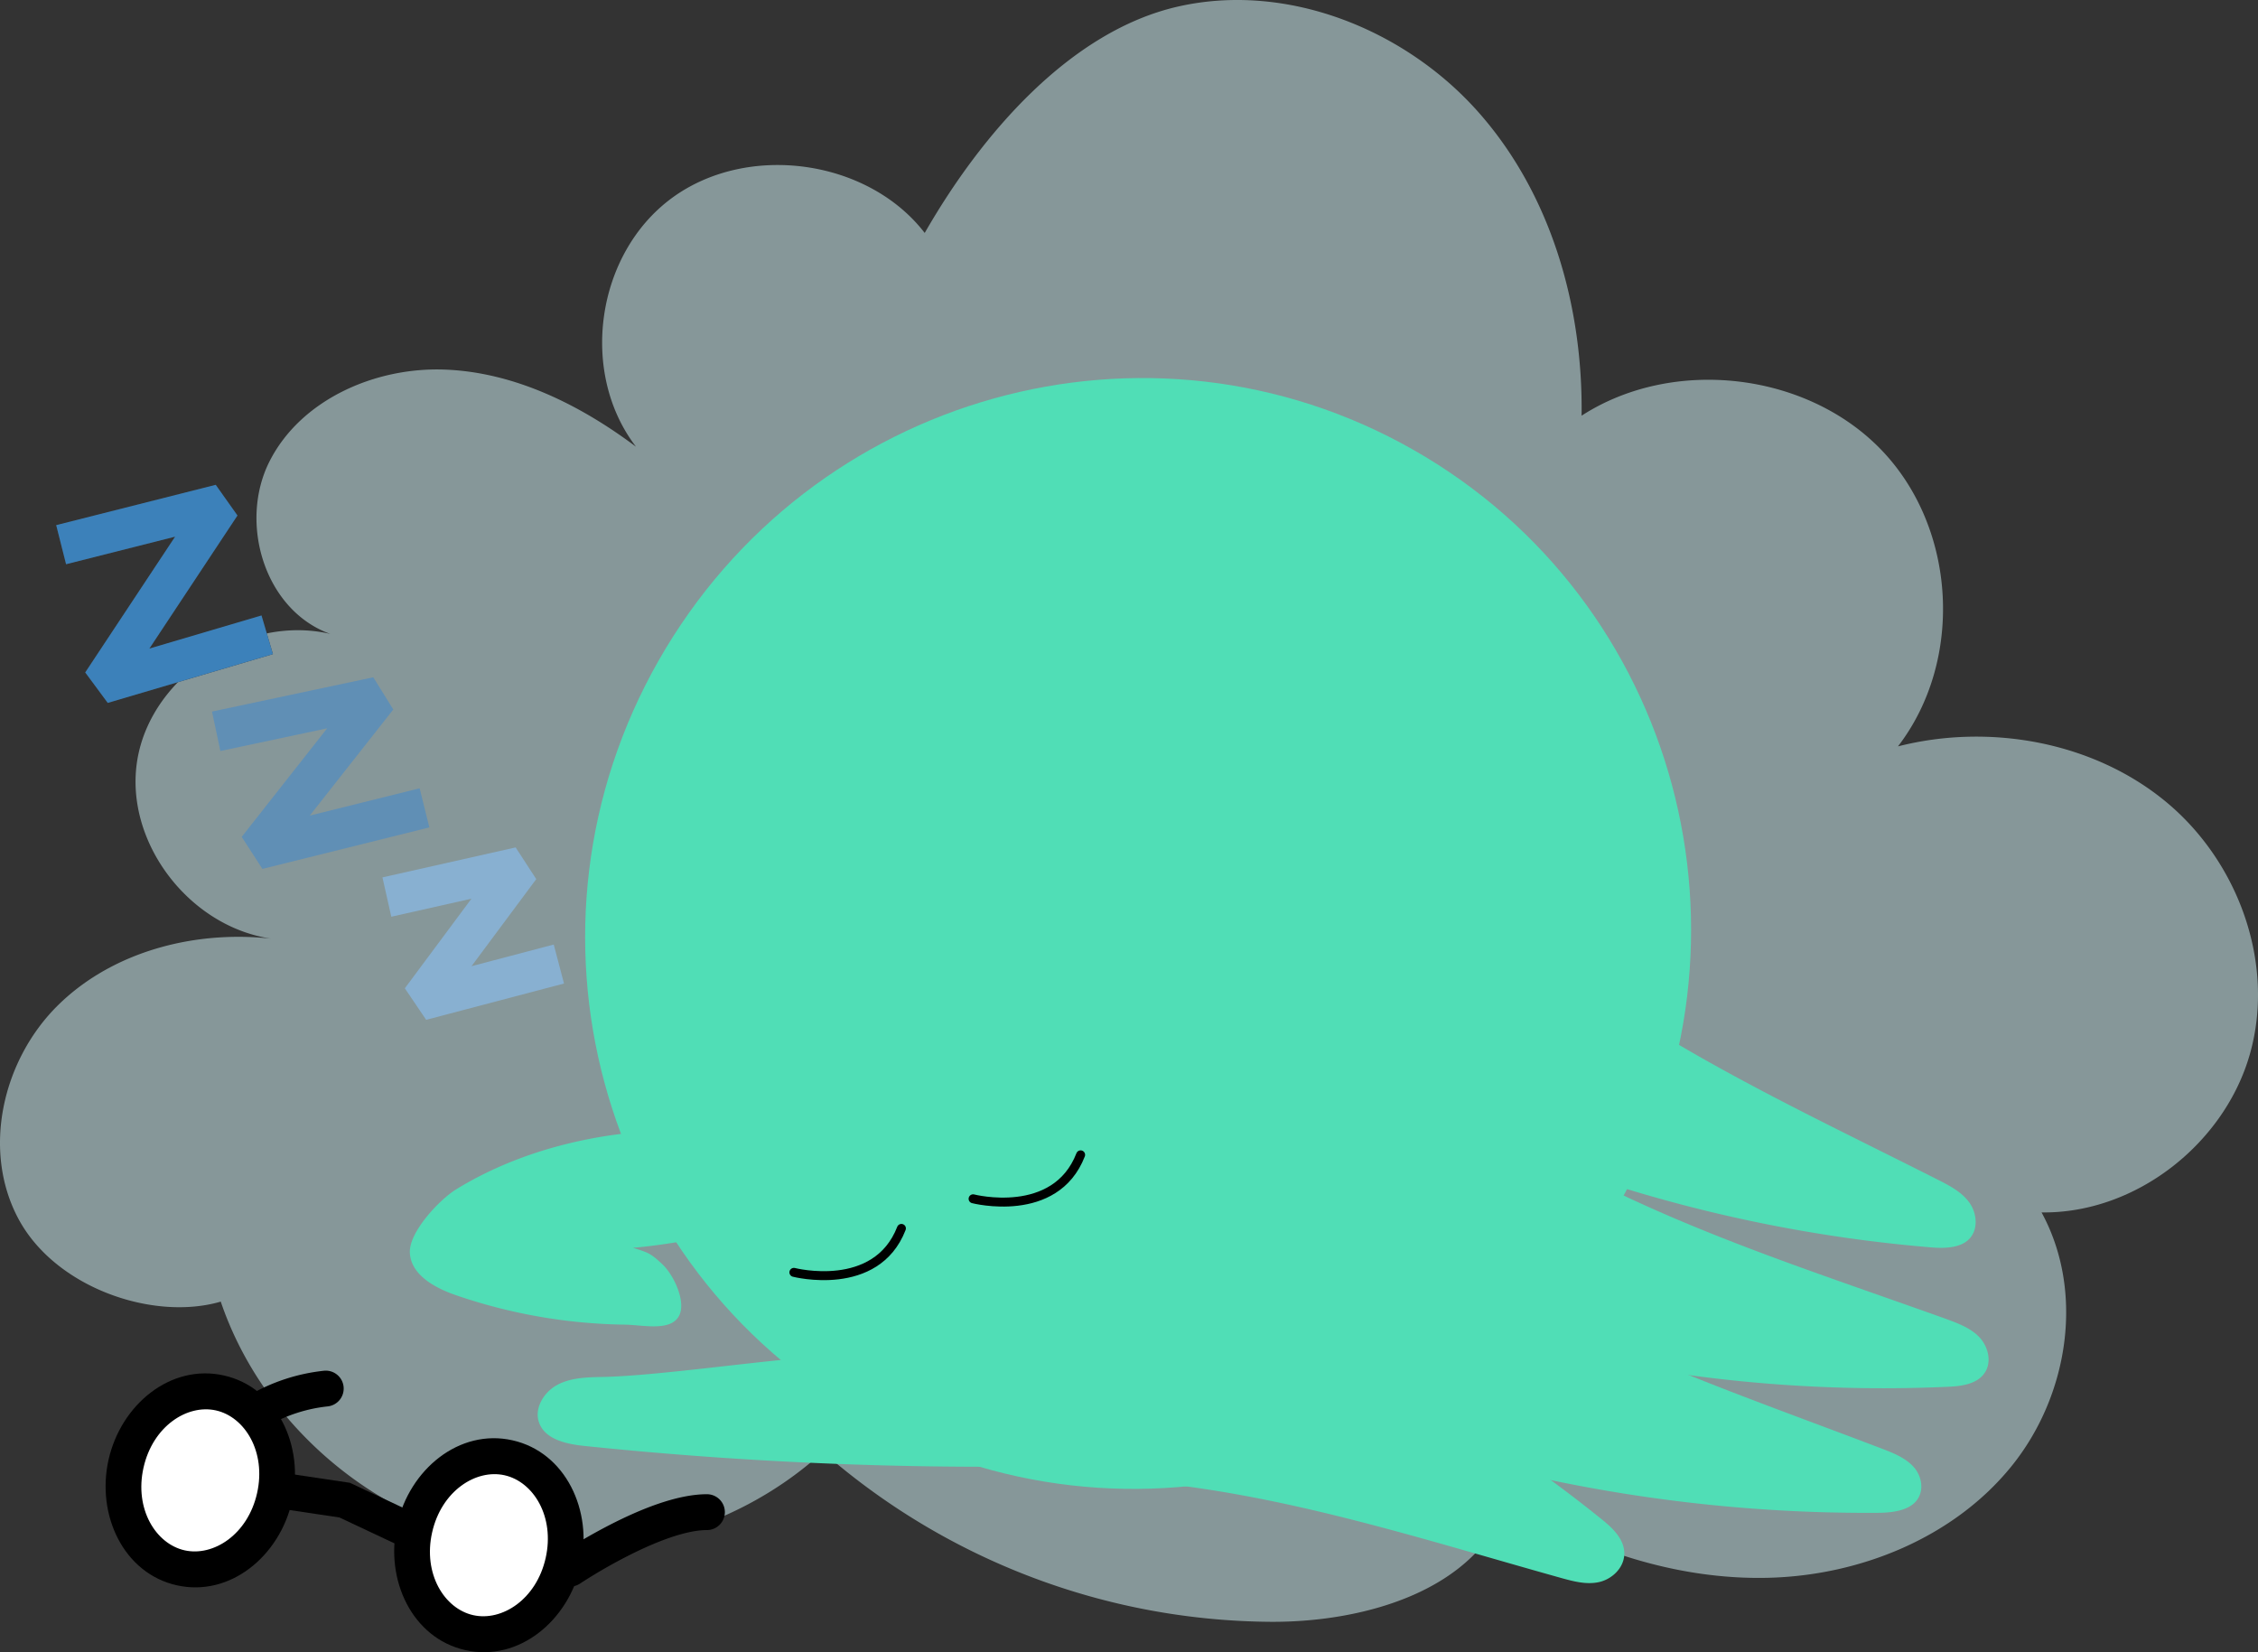 <svg width="504.007" height="368.776" fill="none" xmlns="http://www.w3.org/2000/svg"><rect width="100%" height="100%" fill="#333333" stroke="none"/><path opacity=".5" d="M206.404 51.995c-12.74-16.53-39.65-20.21-56.52-7.73-16.87 12.48-20.63 38.89-7.92 55.45-12.42-9.31-27.06-16.63-42.68-17.22-15.62-.59-32.17 6.75-39.12 20.48-6.95 13.73-1.11 33.26 13.57 38.52-18.76-4.4-39.83 9.26-43.05 27.92-3.22 18.66 12.09 38.37 31.28 40.27-17.5-2.34-36.43 2.35-48.93 14.6s-17.13 32.44-8.91 47.78c8.22 15.34 30 22.87 45.15 18.46 8.67 25.58 31.23 46.17 57.86 52.81 26.63 6.64 56.46-.88 76.53-19.29a153.449 153.449 0 0 0 100.12 37.95c21.13.07 45.77-7.13 52.64-26.74 17.52 10.57 37.78 17.43 58.33 16.91 20.55-.52 41.3-9 54.14-24.79 12.84-15.79 16.48-39 6.8-56.76 21.17.28 41-15.53 46.57-35.58 5.57-20.05-2.61-42.68-18.8-56.07s-39.33-17.59-59.82-12.37c14.71-19.13 13.1-48.6-3.62-66.08-16.72-17.48-46.59-20.93-67-7.73.33-24.38-6.78-49.46-23.11-67.84-16.33-18.38-42.57-28.95-66.8-23.52-24.23 5.43-44.1 28.57-56.71 50.57z" fill="#dbfdff"/><path d="M361.065 269.277c33.937-59.617 13.53-135.222-45.578-168.868-59.108-33.647-134.536-12.593-168.472 47.024-33.936 59.617-13.53 135.222 45.579 168.869 59.108 33.646 134.535 12.593 168.471-47.025z" fill="#50deb6"/><path d="M151.484 252.265c-19.38.12-36.66 5.2-49.68 13.21-3.71 2.29-10.5 9.49-10.32 14.09.19 4.95 5.53 7.88 10.21 9.5a120.85 120.85 0 0 0 37.77 6.6c3.9.05 10 1.55 12-1.78 1.86-3.06-1-9.24-3.62-11.7-2.62-2.46-3.15-2.61-6.57-3.67 9.23-.79 15.46-2.56 24.7-3.35 2.61-.23 5.78-.85 6.63-3.34.85-2.49-1.2-4.83-3.2-6.44-6-4.82-17.51-10.85-17.92-13.12zm98.131 74.63a871.366 871.366 0 0 1-119.21-4.16c-4-.42-8.73-1.44-10.08-5.2-1.14-3.2 1.07-6.81 4.06-8.42 2.99-1.61 6.54-1.7 9.93-1.77 21.22-.39 73.37-10.25 63.65-1.18-7.13 6.65 19.74-.32 28.9 3s17.43 10.83 22.75 17.73zm4.63 3.71c32.13 2.75 63.15 12.93 94.28 21.62 2.75.76 5.61 1.52 8.4.9s5.5-3.05 5.63-6.15c.13-3.3-2.5-5.81-4.91-7.76a313.435 313.435 0 0 0-63.71-39.9c-12.54-5.88-26.13-11-39.69-8.61a152.622 152.622 0 0 0 0 39.9zm94.099-114.83c25.76 19.41 55.47 33 84.3 47.59 2.54 1.29 5.17 2.66 6.86 4.95 1.69 2.29 2.14 5.76.25 8-1.89 2.24-5.59 2.36-8.64 2.11a325.059 325.059 0 0 1-73.19-14.66c-13.14-4.26-26.56-9.75-35.18-20.37a135.676 135.676 0 0 1 25.6-27.62z" fill="#50deb6"/><path d="M344.904 257.765c28 16 59.08 25.72 89.47 36.62 2.68 1 5.45 2 7.41 4.05s2.86 5.46 1.27 7.91c-1.69 2.61-5.22 3.06-8.28 3.19a322.073 322.073 0 0 1-74.26-5.28c-13.55-2.56-27.52-6.32-37.4-15.79a136.021 136.021 0 0 1 21.79-30.7z" fill="#50deb6"/><path d="M332.294 285.385c27 16.2 57.76 26.5 87.66 37.92 2.63 1 5.36 2.09 7.18 4.11 1.82 2.02 2.45 5.26.65 7.53-1.8 2.27-5.54 2.71-8.65 2.72a345.017 345.017 0 0 1-74.73-7.67c-13.52-2.92-27.36-7-36.61-16.31a139.268 139.268 0 0 1 24.5-28.3zm-272.649 46.87 17.29 2.58 14.54 6.84" fill="#50deb6"/><path d="M61.286 334.145c2.419-10.778-3.042-21.181-12.198-23.236-9.155-2.054-18.538 5.017-20.957 15.794-2.42 10.778 3.042 21.181 12.198 23.235 9.155 2.055 18.538-5.016 20.957-15.793zm64.417 14.47c2.419-10.777-3.042-21.18-12.198-23.235-9.155-2.055-18.538 5.016-20.957 15.794-2.419 10.778 3.042 21.18 12.198 23.235 9.155 2.055 18.538-5.016 20.957-15.794zm1.541 1.52s18.81-12.62 30.55-12.62zm-69.59-35.27a38.015 38.015 0 0 1 15.06-4.93z" fill="#fff"/><path fill-rule="evenodd" clip-rule="evenodd" d="m75.763 338.705-16.709-2.494 1.18-7.912 17.871 2.666 15.072 7.091-3.406 7.239z" fill="#000"/><path fill-rule="evenodd" clip-rule="evenodd" d="M32.034 327.579c-2.074 9.243 2.743 17.014 9.17 18.457 6.428 1.442 14.105-3.524 16.18-12.767 2.074-9.244-2.744-17.014-9.171-18.457-6.428-1.442-14.104 3.524-16.179 12.767zm7.419 26.262c-11.884-2.667-17.988-15.702-15.225-28.014 2.764-12.312 13.853-21.488 25.737-18.821 11.883 2.668 17.988 15.703 15.224 28.015-2.763 12.312-13.852 21.488-25.736 18.82zm56.998-11.791c-2.074 9.243 2.743 17.014 9.171 18.456 6.427 1.443 14.104-3.523 16.178-12.767 2.075-9.243-2.743-17.013-9.17-18.456-6.428-1.443-14.104 3.524-16.179 12.767zm7.419 26.262c-11.884-2.667-17.988-15.702-15.225-28.014 2.764-12.312 13.853-21.488 25.737-18.821 11.883 2.667 17.988 15.702 15.224 28.014-2.763 12.312-13.852 21.488-25.736 18.821z" fill="#000"/><path fill-rule="evenodd" clip-rule="evenodd" d="m127.244 350.135-2.228-3.322a4 4 0 0 0 4.456 6.644l.007-.004.033-.022.143-.095a106.402 106.402 0 0 1 2.789-1.754 118.242 118.242 0 0 1 7.494-4.195c6.176-3.159 13.045-5.872 17.856-5.872a4 4 0 1 0 0-8c-6.928 0-15.334 3.597-21.498 6.749a126.869 126.869 0 0 0-10.382 5.963c-.281.181-.501.324-.652.424l-.177.116-.048.032-.02.014 2.227 3.322zM76.691 309.51a4 4 0 0 1-3.553 4.402 33.994 33.994 0 0 0-13.474 4.411 4 4 0 1 1-4.02-6.917 42.026 42.026 0 0 1 16.645-5.449 4 4 0 0 1 4.402 3.553z" fill="#000"/><path d="M177.204 283.995s18.35 4.74 24-9.81m16-6.61s18.35 4.74 24-9.81" stroke="#000" stroke-width="2" stroke-miterlimit="10" stroke-linecap="round"/><path d="m13.644 121.575 35.61-9-26.48 40 36.871-10.89" stroke="#3d3d3d" stroke-width="9" stroke-linejoin="bevel"/><path fill-rule="evenodd" clip-rule="evenodd" d="m73.026 162.562-23.836 5.065-1.87-8.804 35.999-7.65 4.471 7.186-18.646 23.682 24.526-6.093 2.17 8.734-37.27 9.26-4.621-7.151z" fill="#608fb5"/><path fill-rule="evenodd" clip-rule="evenodd" d="m105.232 200.59-17.89 4.025-1.976-8.78 29.73-6.69 4.599 7.075-14.448 19.434 18.352-4.831 2.291 8.704-30.77 8.1-4.757-7.037z" fill="#88b0d1"/><path fill-rule="evenodd" clip-rule="evenodd" d="m39.083 119.787-24.336 6.151-2.205-8.726 35.61-9 4.855 6.847-19.663 29.702 25.026-7.391 2.549 8.631-36.87 10.89-5.027-6.8z" fill="#3c81ba"/></svg>